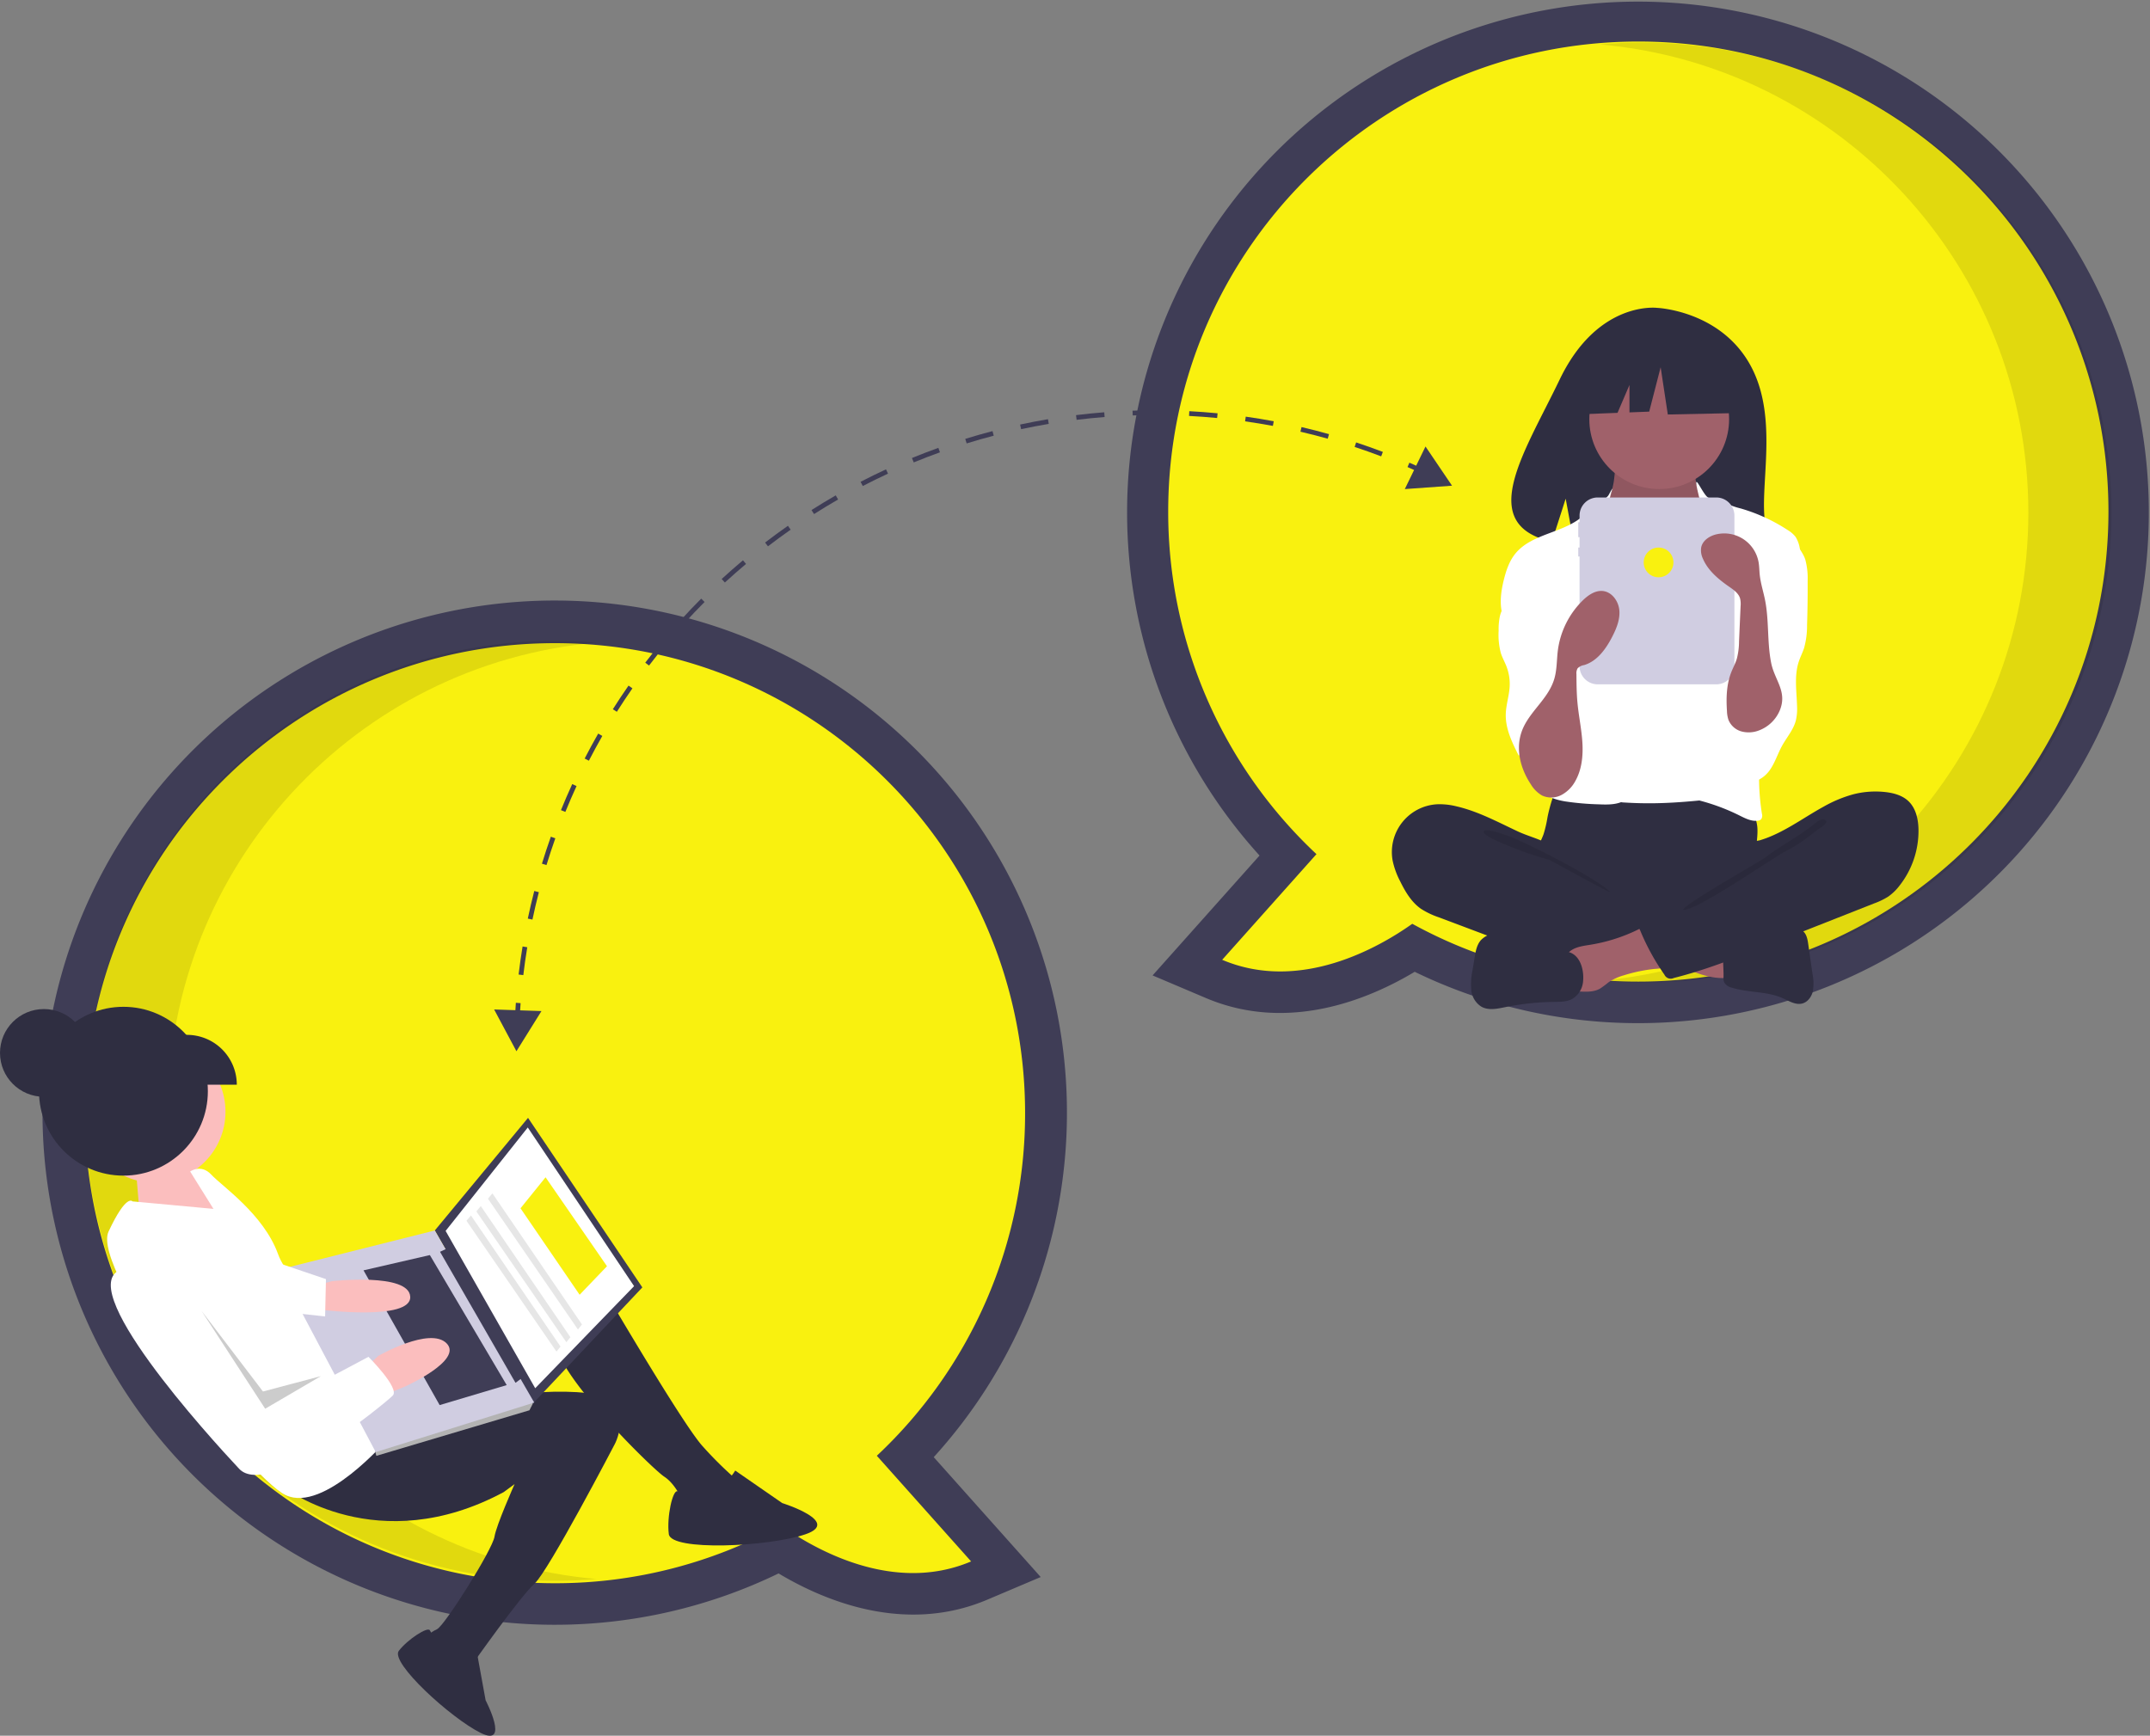 <svg id="bdb04d07-607e-4453-aab0-0c653d7063a3" data-name="Layer 1" xmlns="http://www.w3.org/2000/svg" width="883.929" height="713.746" viewBox="0 0 883.929 713.746"><rect x="0" y="0" width="883.929" height="713.746" fill="#808080" stroke="none"/><title>real_time_collaboration</title><path d="M739.66,492.741c-18.647,11.183-51.869,25.196-85.819,10.795l-21.946-9.309,43.978-49.299a210.034,210.034,0,1,1,63.787,47.813Zm-84.262-189.247A174.541,174.541,0,0,0,710.97,431.911l12.131,11.4-27.674,31.021c14.415-2.925,26.97-10.723,33.336-15.252l8.735-6.216,9.395,5.162a176.343,176.343,0,0,0,84.706,21.667c97.157,0,176.2-79.043,176.2-176.2,0-97.157-79.043-176.2-176.2-176.2S655.398,206.337,655.398,303.494Z" transform="translate(-158.035 -93.127)" fill="#3f3d56"/><path d="M638.315,303.494c0-106.747,86.536-193.283,193.283-193.283s193.283,86.536,193.283,193.283S938.346,496.777,831.598,496.777A192.403,192.403,0,0,1,738.666,473c-13.361,9.506-45.955,28.468-78.154,14.809l38.759-43.448A192.735,192.735,0,0,1,638.315,303.494Z" transform="translate(-158.035 -93.127)" fill="#f9f10f"/><path d="M991.955,303.912c0-100.989-77.456-183.874-176.2-192.523,5.63-.493,11.325-.76,17.083-.76,106.747,0,193.283,86.536,193.283,193.283S939.585,497.196,832.838,497.196c-5.749,0-11.434-.27-17.056-.762C914.512,487.771,991.955,404.892,991.955,303.912Z" transform="translate(-158.035 -93.127)" opacity="0.1" style="isolation:isolate"/><path d="M386.198,761.252A210.59,210.59,0,1,1,541.923,692.32l43.978,49.299-21.946,9.309c-33.95,14.401-67.172.388-85.819-10.795A210.856,210.856,0,0,1,386.198,761.252Zm0-386.566c-97.157,0-176.2,79.043-176.2,176.2,0,97.157,79.043,176.2,176.2,176.2a176.343,176.343,0,0,0,84.706-21.667l9.395-5.162,8.735,6.215c6.366,4.529,18.921,12.327,33.336,15.252l-27.674-31.021,12.131-11.4a174.541,174.541,0,0,0,55.572-128.418C562.398,453.729,483.355,374.686,386.198,374.686Z" transform="translate(-158.035 -93.127)" fill="#3f3d56"/><path d="M579.481,550.885c0-106.747-86.536-193.283-193.283-193.283S192.915,444.138,192.915,550.885s86.536,193.283,193.283,193.283a192.404,192.404,0,0,0,92.932-23.777c13.361,9.506,45.955,28.468,78.154,14.809L518.525,691.753A192.735,192.735,0,0,0,579.481,550.885Z" transform="translate(-158.035 -93.127)" fill="#f9f10f"/><path d="M227.081,549.909c0-100.989,77.456-183.874,176.2-192.523-5.63-.493-11.325-.76-17.083-.76-106.747,0-193.283,86.536-193.283,193.283s86.536,193.283,193.283,193.283c5.749,0,11.434-.27,17.056-.762C304.523,733.768,227.081,650.889,227.081,549.909Z" transform="translate(-158.035 -93.127)" opacity="0.1" style="isolation:isolate"/><path d="M876.973,242.088c-12.646-21.368-37.666-22.364-37.666-22.364s-24.38-3.118-40.02,29.426c-14.577,30.334-34.696,59.621-3.239,66.722l5.682-17.685,3.519,19.002a123.082,123.082,0,0,0,13.459.23c33.688-1.088,65.771.318,64.738-11.77C882.074,289.578,889.141,262.648,876.973,242.088Z" transform="translate(-158.035 -93.127)" fill="#2f2e41"/><path d="M794.253,429.219a49.883,49.883,0,0,1-1.613,6.944c-.791,2.225-2.013,4.283-2.737,6.531-2.306,7.166.891,15.156,5.998,20.688a33.759,33.759,0,0,0,16.459,9.774,67.152,67.152,0,0,0,14.145,1.486c13.146.446,26.631.845,39.088-3.38a67.914,67.914,0,0,0,11.356-5.159,8.502,8.502,0,0,0,2.947-2.32,8.109,8.109,0,0,0,1.063-4.76c-.028-5.573-1.158-11.118-.89-16.684.149-3.083.726-6.164.442-9.238a17.043,17.043,0,0,0-13.025-14.681c-3.534-.759-7.199-.345-10.797.001a275.284,275.284,0,0,1-28.099,1.256c-9.586-.061-19.112-1.524-28.65-1.677-2.821-.045-2.764.824-3.662,3.554A66.496,66.496,0,0,0,794.253,429.219Z" transform="translate(-158.035 -93.127)" fill="#2f2e41"/><path d="M821.456,291.605c-.461,2.412-.959,4.912-2.408,6.894-1.668,2.281-4.387,3.584-6.181,5.766-2.7,3.285-2.855,7.908-2.866,12.16-.01,3.917.069,8.096,2.254,11.348a19.831,19.831,0,0,0,5.684,5.011c8.193,5.521,17.046,11.141,26.924,11.324,4.093.075,8.481-.982,11.174-4.064a16.778,16.778,0,0,0,2.705-4.827,64.095,64.095,0,0,0,4.537-19.512,22.911,22.911,0,0,0-.864-9.373c-1.2-3.346-3.626-6.099-5.23-9.271A20.638,20.638,0,0,1,855.198,284.849a1.318,1.318,0,0,0-.07-.885,1.289,1.289,0,0,0-1.062-.43l-19.586-1.41a42.625,42.625,0,0,1-5.438-.622c-1.056-.215-3.845-1.714-4.851-1.315C822.327,280.924,821.838,289.605,821.456,291.605Z" transform="translate(-158.035 -93.127)" fill="#a0616a"/><path d="M821.456,292.217c-.461,2.412-.959,4.912-2.408,6.894-1.668,2.28-4.387,3.584-6.181,5.766-2.7,3.285-2.855,7.908-2.866,12.16-.01,3.917.069,8.096,2.254,11.348A19.831,19.831,0,0,0,817.938,333.396c8.193,5.521,17.046,11.141,26.924,11.324,4.093.075,8.481-.982,11.174-4.064a16.777,16.777,0,0,0,2.705-4.827,64.095,64.095,0,0,0,4.537-19.512,22.911,22.911,0,0,0-.864-9.373c-1.2-3.346-3.626-6.099-5.23-9.271A20.638,20.638,0,0,1,855.198,285.46a1.318,1.318,0,0,0-.07-.885,1.289,1.289,0,0,0-1.062-.431l-19.586-1.41a42.623,42.623,0,0,1-5.438-.622c-1.056-.215-3.845-1.714-4.851-1.315C822.327,281.535,821.838,290.217,821.456,292.217Z" transform="translate(-158.035 -93.127)" opacity="0.1"/><circle cx="682.151" cy="172.37" r="28.735" fill="#a0616a"/><path d="M825.486,329.856a17.623,17.623,0,0,0,5.047,4.033,15.859,15.859,0,0,0,6.305,1.201c5.18.146,10.795-.803,14.398-4.527,4.645-4.8,4.492-12.543,8.133-18.143a4.041,4.041,0,0,1,1.173-1.283,3.803,3.803,0,0,1,1.995-.459c4.598-.043,8.604,2.939,12.219,5.781a16.095,16.095,0,0,1,4.301,4.381,14.849,14.849,0,0,1,1.45,4.441c1.794,8.757,2.375,17.711,2.951,26.631.318,4.927.637,9.859.613,14.796-.078,16.266-3.859,32.26-7.618,48.086-.484,2.039-1.147,4.318-3.002,5.295a7.402,7.402,0,0,1-2.619.639c-10.769,1.265-21.559,2.531-32.401,2.698q-6.346.098-12.687-.307a6.834,6.834,0,0,1-2.137-.373,6.027,6.027,0,0,1-2.33-1.979c-5.864-7.39-6.21-17.606-6.173-27.04q.137-34.597,2.472-69.138c.129-1.901.157-4.209-1.213-5.704A71.41,71.41,0,0,0,825.486,329.856Z" transform="translate(-158.035 -93.127)" fill="#fff"/><path d="M819.399,296.677c-.971,1.757-8.126,6.119-9.507,7.575-7.718,8.135-21.804,7.83-28.863,16.543-2.483,3.066-3.774,6.918-4.723,10.747-1.342,5.416-2.059,11.323.19,16.43,2.163,4.914,6.718,8.311,9.81,12.701,3.395,4.82,4.921,10.672,6.384,16.383,1.08,4.217,2.169,8.538,1.748,12.871-.478,4.926-2.862,9.436-4.269,14.181s-1.65,10.396,1.604,14.125c2.391,2.739,6.141,3.826,9.725,4.436a111.727,111.727,0,0,0,13.861,1.207c4.097.181,8.614.216,11.764-2.41,2.485-2.073,3.566-5.436,3.705-8.669s-.533-6.438-.954-9.646c-.437-3.326-.605-6.681-.745-10.033q-.945-22.559-.258-45.147a38.42,38.42,0,0,0-.457-9.368c-.879-4.028-3.056-7.628-4.872-11.329a42.873,42.873,0,0,1-4.753-22.648C819.338,296.566,822.853,290.426,819.399,296.677Z" transform="translate(-158.035 -93.127)" fill="#fff"/><path d="M859.751,297.289c1.478,1.519,6.501,2.02,8.382,2.999a29.368,29.368,0,0,0,5.51,1.908,71.532,71.532,0,0,1,19.356,8.884,11.747,11.747,0,0,1,3.237,2.796,12.816,12.816,0,0,1,1.791,5.056c.921,4.561,1.846,9.177,1.639,13.825-.22,4.934-1.706,9.713-3.18,14.427L890.976,364.797c-4.112,13.147-8.251,26.424-9.408,40.151a94.445,94.445,0,0,0,.848,22.804,2.704,2.704,0,0,1-.278,2.209,2.175,2.175,0,0,1-1.349.621c-2.659.416-5.232-.94-7.642-2.14a84.622,84.622,0,0,0-23.327-7.633,54.232,54.232,0,0,0,7.245-14.936,90.396,90.396,0,0,0,2.189-10.272l2.563-14.823a145.656,145.656,0,0,0,2.199-16.392,20.521,20.521,0,0,0-.357-6.175,29.956,29.956,0,0,0-2.341-5.569c-4.224-8.786-6.206-18.812-4.544-28.418.727-4.204,2.141-8.413,1.551-12.638-.567-4.062.022-7.22-1.02-11.24C853.025,283.838,856.97,294.43,859.751,297.289Z" transform="translate(-158.035 -93.127)" fill="#fff"/><path d="M780.956,334.687c-1.926,3.996-5.145,7.4-6.241,11.698a25.557,25.557,0,0,0-.544,6.114,29.043,29.043,0,0,0,.907,9.194c.612,1.895,1.606,3.643,2.323,5.502a19.948,19.948,0,0,1,1.307,8.151c-.193,3.849-1.501,7.585-1.603,11.438-.161,6.058,2.641,11.754,5.376,17.162A12.617,12.617,0,0,1,800.82,397.941a3.761,3.761,0,0,0,.827-2.741q.303-10.543.585-21.087c.296-10.871.578-21.887-1.923-32.471-1.129-4.778-2.886-9.538-6.107-13.245-1.696-1.952-7.453-7.092-10.237-4.906-1.252.983-.959,3.659-1.158,5.015A21.275,21.275,0,0,1,780.956,334.687Z" transform="translate(-158.035 -93.127)" fill="#fff"/><path d="M900.228,323.172a29.409,29.409,0,0,1,.983,8.845q.056,9.114-.242,18.226a33.977,33.977,0,0,1-1.184,9.227c-.622,1.955-1.581,3.789-2.224,5.738-1.925,5.841-.873,12.175-.708,18.322a20.819,20.819,0,0,1-.504,5.927c-1.016,3.811-3.745,6.89-5.65,10.343-1.809,3.28-2.901,6.956-5.062,10.015s-5.902,5.484-9.528,4.544c-2.747-.712-4.699-3.143-6.05-5.64a27.661,27.661,0,0,1-2.86-17.943c1.356-7.461,5.738-14.08,7.319-21.497,2.17-10.185-1.128-20.695-1.03-31.108a15.037,15.037,0,0,1,.655-4.822c.829-2.379,2.61-4.278,4.255-6.186a78.096,78.096,0,0,0,5.718-7.504c1.178-1.756,2.777-6.273,4.865-6.649C893.643,312.174,899.072,319.571,900.228,323.172Z" transform="translate(-158.035 -93.127)" fill="#fff"/><path d="M756.77,424.689a28.363,28.363,0,0,0-7.89-.839,19.691,19.691,0,0,0-18.282,23.213,33.074,33.074,0,0,0,3.126,8.543c2.092,4.246,4.602,8.483,8.475,11.204a33.011,33.011,0,0,0,7.48,3.56l20.401,7.685c3.001,1.131,6.003,2.261,9.034,3.31a176.701,176.701,0,0,0,47.185,9.38,51.092,51.092,0,0,0,14.65-.742,4.769,4.769,0,0,0,3-1.621,5.139,5.139,0,0,0,.67-2.214l1.255-8.788a7.361,7.361,0,0,0-.107-3.705c-.575-1.477-2.017-2.406-3.391-3.196-13.412-7.703-29.073-11.953-40.362-22.526-2.658-2.489-4.882-6.434-8.111-8.125-3.662-1.917-7.974-3.011-11.759-4.778C773.872,431.189,765.737,426.751,756.77,424.689Z" transform="translate(-158.035 -93.127)" fill="#2f2e41"/><path d="M777.137,436.538c7.211,2.26,37.655,17.914,42.874,23.379-.699.252-24.432-13.048-25.144-13.262A143.389,143.389,0,0,1,775.738,439.914c-1.237-.572-8.034-3.26-7.726-4.821C768.359,433.333,775.857,436.136,777.137,436.538Z" transform="translate(-158.035 -93.127)" opacity="0.1"/><path d="M867.098,495.305a1.694,1.694,0,0,0,1.143-.336,1.766,1.766,0,0,0,.357-1.315l-.034-11.973c-3.443-1.64-7.294-2.166-11.074-2.671L839.853,476.651c.405.054-2.758,7.597-2.273,8.604.855,1.775,7.387,3.348,9.231,4.186C853.22,492.353,859.88,495.556,867.098,495.305Z" transform="translate(-158.035 -93.127)" fill="#a0616a"/><path d="M811.76,481.639c-3.33.53-7.047.999-9.204,3.592-2.735,3.287-1.571,8.188-.266,12.26a3.975,3.975,0,0,0,4.637,3.317c3.037.192,6.269.343,8.923-1.147a39.106,39.106,0,0,0,3.466-2.576,22.223,22.223,0,0,1,6.373-2.913,64.441,64.441,0,0,1,12.792-2.636,19.895,19.895,0,0,0,5.039-.888,5.584,5.584,0,0,0,3.549-3.446c.615-2.176-.65-4.394-1.863-6.302a25.142,25.142,0,0,0-5.364-6.63c-3.286-2.553-4.912-.593-8.223,1.04A69.764,69.764,0,0,1,811.76,481.639Z" transform="translate(-158.035 -93.127)" fill="#a0616a"/><path d="M803.057,484.638l-21.145-6.25a27.988,27.988,0,0,0-7.869-1.525,9.446,9.446,0,0,0-7.226,2.922c-1.64,1.924-2.109,4.555-2.518,7.049l-.874,5.337a26.805,26.805,0,0,0-.49,8.196,9.062,9.062,0,0,0,4.201,6.752c2.926,1.596,6.512.817,9.778.149a106.454,106.454,0,0,1,20.038-2.149c2.531-.03,5.186.001,7.422-1.184a9.266,9.266,0,0,0,4.522-7.384C809.313,491.993,807.793,486.038,803.057,484.638Z" transform="translate(-158.035 -93.127)" fill="#2f2e41"/><path d="M875.41,479.192c2.741-.48,5.16-2.038,7.787-2.958,3.697-1.294,7.704-1.294,11.621-1.28a7.46,7.46,0,0,1,4.166.834c1.725,1.149,2.168,3.447,2.461,5.499l1.77,12.38a19.428,19.428,0,0,1,.145,7.014c-.519,2.294-2.083,4.506-4.36,5.098-2.765.719-5.476-1.047-8.086-2.208-6.525-2.9-14.11-2.159-20.914-4.326a4.687,4.687,0,0,1-3.13-2.238,5.093,5.093,0,0,1-.244-2.139c.117-3.979-.723-9.413.475-13.216C868.178,478.231,872.35,479.192,875.41,479.192Z" transform="translate(-158.035 -93.127)" fill="#2f2e41"/><path d="M920.157,419.706a36.719,36.719,0,0,1,12.935-.884c3.458.381,7.021,1.343,9.546,3.737,3.073,2.913,4.06,7.419,4.143,11.652a36.404,36.404,0,0,1-7.912,23.249,21.096,21.096,0,0,1-4.524,4.355,29.776,29.776,0,0,1-5.886,2.836l-45.687,18.02c-12.019,4.741-24.081,9.495-36.618,12.621a2.854,2.854,0,0,1-3.84-1.392,94.654,94.654,0,0,1-10.013-18.317,1.234,1.234,0,0,1,.546-1.946l32.315-18.567a32.674,32.674,0,0,0,6.577-4.532,16.329,16.329,0,0,0,3.377-4.701c.67-1.399.732-4.701,1.588-5.735.838-1.013,3.703-1.093,5.027-1.492a45.613,45.613,0,0,0,5.473-2.069c7.229-3.234,13.666-7.932,20.595-11.719A52.844,52.844,0,0,1,920.157,419.706Z" transform="translate(-158.035 -93.127)" fill="#2f2e41"/><path d="M901.838,433.572c-5.552,4.17-12.74,8.003-18.243,12.283-1.878,1.461-33.183,19.061-33.626,21.398,5.133.865,37.834-22.012,42.513-24.294s8.826-5.502,12.936-8.697c1.047-.814,5.486-3.262,2.479-4.172C906.203,429.577,903.088,432.739,901.838,433.572Z" transform="translate(-158.035 -93.127)" opacity="0.1"/><path d="M863.637,297.693H814.902a7.465,7.465,0,0,0-7.465,7.465v2.734h-.53v6.114h.53v4.28h-.53v3.668h.53V367.065a7.465,7.465,0,0,0,7.465,7.465h48.735a7.465,7.465,0,0,0,7.465-7.465V305.158A7.465,7.465,0,0,0,863.637,297.693Z" transform="translate(-158.035 -93.127)" fill="#d0cde1"/><polygon points="713.347 146.901 688.629 133.953 654.494 139.25 647.432 170.442 665.012 169.765 669.923 158.306 669.923 169.577 678.035 169.265 682.743 151.02 685.686 170.442 714.524 169.853 713.347 146.901" fill="#2f2e41"/><path d="M787.423,415.666a12.844,12.844,0,0,0,4.614,4.59,9.023,9.023,0,0,0,7.931-.213,13.961,13.961,0,0,0,5.724-5.739c2.686-4.744,3.243-10.42,2.907-15.861s-1.497-10.799-2.011-16.226c-.374-3.945-.404-7.914-.434-11.877a3.95,3.95,0,0,1,.499-2.402,4.716,4.716,0,0,1,2.65-1.323c5.422-1.611,9.02-6.693,11.6-11.726,1.723-3.361,3.221-7.035,2.889-10.797s-3.036-7.552-6.793-7.936c-3.097-.316-5.957,1.651-8.192,3.819A35.127,35.127,0,0,0,798.522,360.532c-.49,3.825-.35,7.754-1.39,11.468-2.221,7.929-9.172,12.79-12.636,19.925C780.679,399.785,782.786,408.71,787.423,415.666Z" transform="translate(-158.035 -93.127)" fill="#a0616a"/><path d="M889.703,385.375a14.984,14.984,0,0,1-8.403,8.074,11.606,11.606,0,0,1-7.305.447,8.1,8.1,0,0,1-5.351-4.787,12.895,12.895,0,0,1-.603-3.595c-.348-5.347-.213-10.857,1.729-15.851.749-1.926,1.759-3.753,2.35-5.733a28.752,28.752,0,0,0,.885-6.997l.638-14.589a9.494,9.494,0,0,0-.217-3.163c-.637-2.111-2.61-3.483-4.42-4.742-4.372-3.04-8.692-6.588-10.81-11.473a8.047,8.047,0,0,1-.747-4.752c.597-2.897,3.521-4.772,6.411-5.404a14.339,14.339,0,0,1,17.191,11.555c.286,1.646.282,3.328.449,4.991.355,3.527,1.475,6.927,2.175,10.401,1.725,8.559.831,17.407,2.537,25.964C887.64,372.877,893.019,377.546,889.703,385.375Z" transform="translate(-158.035 -93.127)" fill="#a0616a"/><circle cx="681.886" cy="231.272" r="6.114" fill="#f9f10f"/><circle cx="18.037" cy="432.969" r="18.035" fill="#2f2e41"/><polygon points="83.411 486.51 74.327 477.68 56.086 483.346 57.838 504.467 95.344 502.725 83.822 487.069 83.411 486.51" fill="#fbbebe"/><circle cx="63.543" cy="457.171" r="29.158" fill="#fbbebe"/><path d="M402.592,617.061s35.821,61.559,44.346,70.8a154.739,154.739,0,0,0,12.935,12.892s-4.008,13.293-10.391,12.819a30.042,30.042,0,0,1-10.529-2.595s-2.849-7.385-7.818-10.624-45.568-43.18-44.619-55.946S402.592,617.061,402.592,617.061Z" transform="translate(-158.035 -93.127)" fill="#2f2e41"/><path d="M275.023,704.908s38.193,29.644,90.099,1.789l4.473-3.292s-7.549,16.982-8.249,21.586c-.812,5.338-20.466,36.61-23.673,38.108s-3.914,2.88-3.914,2.88l13.61,14.981,5.032-3.703s19.622-27.801,25.361-32.886S410.845,686.84,410.845,686.84s10.454-19.761-15.636-21.247-38.096,5.625-38.096,5.625l-46.304,7.356Z" transform="translate(-158.035 -93.127)" fill="#2f2e41"/><path d="M460.316,697.841l19.318,13.366s24.646,7.722,9.464,12.86-55.188,6.997-56.095-.092,1.578-18.249,3.574-17.638S452.425,710.544,460.316,697.841Z" transform="translate(-158.035 -93.127)" fill="#2f2e41"/><path d="M354.111,772.666l3.576,19.635s10.167,19.444-2.04,13.411-37.357-28.95-33.643-33.754,11.911-10.015,12.743-8.449S341.739,775.556,354.111,772.666Z" transform="translate(-158.035 -93.127)" fill="#2f2e41"/><path d="M317.275,685.019s-25.963,30.312-41.725,22.949-80.249-92.648-72.886-108.41S212.497,587.15,212.497,587.15l33.297,3.079-9.58-15.361s4.473-3.292,8.736,1.329,21.375,16.162,27.337,32.462,23.464,15.487,23.464,15.487Z" transform="translate(-158.035 -93.127)" fill="#fff"/><polygon points="264.085 529.388 219.08 577.161 178.764 505.981 217.091 459.674 264.085 529.388" fill="#3f3d56"/><polygon points="260.688 528.871 220.04 570.852 183.206 506.16 216.986 463.631 260.688 528.871" fill="#fff"/><polygon points="216.875 575.336 219.08 577.161 217.666 579.925 154.735 598.655 154.14 596.499 157.003 593.538 216.875 575.336" fill="#b3b3b3"/><polygon points="219.639 576.75 154.472 597.125 114.747 522.062 178.764 505.981 219.639 576.75" fill="#d0cde1"/><polygon points="214.733 566.569 211.937 568.626 180.907 514.748 184.114 513.25 214.733 566.569" fill="#3f3d56"/><polygon points="208.318 569.565 180.751 577.785 149.457 522.377 176.729 516.099 208.318 569.565" fill="#3f3d56"/><path d="M288.692,621.582l5.708-1.614s31.83-3.599,32.294,6.402-36.567,5.361-36.567,5.361l-4.938-6.71Z" transform="translate(-158.035 -93.127)" fill="#fbbebe"/><path d="M316.61,666.546l7.944-3.26s23.98-10.752,17.101-17.757-28.095,5.16-28.095,5.16l-4.062,3.851Z" transform="translate(-158.035 -93.127)" fill="#fbbebe"/><path d="M309.53,651.069s12.935,12.892,9.992,15.92-51.209,42.857-63.173,30.113-70.257-76.728-47.575-82.215,28.676,7.342,28.676,7.342l29.944,51.23Z" transform="translate(-158.035 -93.127)" fill="#fff"/><polygon points="112.763 518.781 134.011 525.986 133.664 541.326 111.192 538.901 112.763 518.781" fill="#fff"/><polygon points="131.914 565.887 109.021 579.287 82.865 539.06 108.113 572.197 131.914 565.887" opacity="0.2"/><circle cx="50.745" cy="448.718" r="34.712" fill="#2f2e41"/><polygon points="238.3 532.417 213.995 496.862 224.298 484.108 249.553 520.688 238.3 532.417" fill="#f9f10f"/><polygon points="237.615 546.712 200.613 492.919 202.438 490.714 239.267 544.634 237.615 546.712" fill="#e6e6e6"/><polygon points="232.847 551.945 195.845 498.152 197.67 495.947 234.499 549.868 232.847 551.945" fill="#e6e6e6"/><polygon points="228.785 555.796 191.783 502.003 193.608 499.798 230.437 553.719 228.785 555.796" fill="#e6e6e6"/><path d="M66.117,425.544h10.738a20.5,20.5,0,0,1,20.5,20.5v0a0,0,0,0,1,0,0H66.117a0,0,0,0,1,0,0V425.544A0,0,0,0,1,66.117,425.544Z" fill="#2f2e41"/><path d="M372.067,505.626l-1.947-.145c-.075,1.012-.13,2.03-.194,3.046l-8.738-.293,9.166,17.175,10.294-16.524-8.77-.294C371.941,507.603,371.993,506.612,372.067,505.626Z" transform="translate(-158.035 -93.127)" fill="#3f3d56"/><path d="M423.317,365.625l1.552,1.185c2.328-3.049,4.759-6.093,7.227-9.047l-1.499-1.252C428.111,359.488,425.662,362.554,423.317,365.625Z" transform="translate(-158.035 -93.127)" fill="#3f3d56"/><path d="M438.272,347.728l1.441,1.317c2.59-2.837,5.279-5.654,7.992-8.374L446.323,339.292C443.59,342.032,440.881,344.87,438.272,347.728Z" transform="translate(-158.035 -93.127)" fill="#3f3d56"/><path d="M454.736,331.219l1.32,1.439c2.833-2.601,5.757-5.17,8.693-7.636l-1.256-1.495C460.536,326.011,457.59,328.599,454.736,331.219Z" transform="translate(-158.035 -93.127)" fill="#3f3d56"/><path d="M409.991,384.779l1.65,1.043c2.052-3.246,4.207-6.494,6.404-9.653l-1.602-1.115C414.229,378.236,412.058,381.508,409.991,384.779Z" transform="translate(-158.035 -93.127)" fill="#3f3d56"/><path d="M472.579,316.227l1.189,1.548c3.051-2.342,6.189-4.644,9.328-6.84l-1.119-1.6C478.813,311.549,475.652,313.867,472.579,316.227Z" transform="translate(-158.035 -93.127)" fill="#3f3d56"/><path d="M398.406,405.043l1.736.892c1.759-3.42,3.619-6.848,5.528-10.186l-1.695-.97C402.051,398.143,400.178,401.596,398.406,405.043Z" transform="translate(-158.035 -93.127)" fill="#3f3d56"/><path d="M379.574,459.997l-1.89-.487c-.965,3.746-1.858,7.566-2.655,11.354l1.91.402C377.731,467.507,378.617,463.715,379.574,459.997Z" transform="translate(-158.035 -93.127)" fill="#3f3d56"/><path d="M491.665,302.867l1.048,1.647c3.236-2.059,6.563-4.074,9.889-5.989l-.974-1.692C498.276,298.763,494.925,300.793,491.665,302.867Z" transform="translate(-158.035 -93.127)" fill="#3f3d56"/><path d="M374.808,482.643l-1.927-.317c-.627,3.811-1.177,7.695-1.636,11.543l1.939.231C373.64,490.282,374.186,486.426,374.808,482.643Z" transform="translate(-158.035 -93.127)" fill="#3f3d56"/><path d="M388.661,426.266l1.808.735c1.448-3.563,2.996-7.144,4.603-10.642l-1.774-.815C391.679,419.069,390.119,422.677,388.661,426.266Z" transform="translate(-158.035 -93.127)" fill="#3f3d56"/><path d="M380.841,448.286l1.868.57c1.126-3.684,2.349-7.39,3.637-11.016l-1.84-.653C383.208,440.84,381.975,444.574,380.841,448.286Z" transform="translate(-158.035 -93.127)" fill="#3f3d56"/><path d="M623.732,263.954c3.828-.133,7.725-.185,11.58-.149l.017-1.952c-3.882-.036-7.809.017-11.664.15Z" transform="translate(-158.035 -93.127)" fill="#3f3d56"/><path d="M511.845,291.25l.898,1.733c3.409-1.766,6.899-3.478,10.374-5.088l-.821-1.771C518.796,287.745,515.279,289.47,511.845,291.25Z" transform="translate(-158.035 -93.127)" fill="#3f3d56"/><path d="M669.93,266.388c3.808.539,7.652,1.17,11.424,1.876l.358-1.919c-3.8-.711-7.672-1.347-11.51-1.89Z" transform="translate(-158.035 -93.127)" fill="#3f3d56"/><path d="M692.685,270.645c3.739.873,7.512,1.844,11.213,2.884l.528-1.88c-3.728-1.048-7.529-2.025-11.297-2.905Z" transform="translate(-158.035 -93.127)" fill="#3f3d56"/><path d="M714.969,276.91c3.645,1.203,7.317,2.505,10.911,3.871l.694-1.825c-3.622-1.377-7.319-2.689-10.992-3.9Z" transform="translate(-158.035 -93.127)" fill="#3f3d56"/><path d="M646.886,264.159c3.845.202,7.729.491,11.547.86l.189-1.943c-3.847-.372-7.761-.664-11.633-.867Z" transform="translate(-158.035 -93.127)" fill="#3f3d56"/><path d="M600.423,263.829l.238,1.938c3.805-.468,7.679-.858,11.514-1.16l-.153-1.947C608.158,262.964,604.256,263.357,600.423,263.829Z" transform="translate(-158.035 -93.127)" fill="#3f3d56"/><path d="M554.878,273.596l.578,1.865c3.669-1.136,7.413-2.204,11.129-3.176l-.494-1.888C562.347,271.375,558.574,272.451,554.878,273.596Z" transform="translate(-158.035 -93.127)" fill="#3f3d56"/><path d="M532.961,281.468l.741,1.806c3.55-1.457,7.175-2.851,10.777-4.145l-.66-1.837C540.19,278.596,536.537,280.001,532.961,281.468Z" transform="translate(-158.035 -93.127)" fill="#3f3d56"/><path d="M577.434,267.698l.409,1.909c3.751-.804,7.575-1.536,11.367-2.174l-.324-1.926C585.066,266.152,581.212,266.888,577.434,267.698Z" transform="translate(-158.035 -93.127)" fill="#3f3d56"/><path d="M755.01,292.853l-10.91-16.123-3.836,7.897c-.929-.415-1.852-.838-2.78-1.24l-.776,1.792c.906.392,1.801.803,2.702,1.205l-3.818,7.859Z" transform="translate(-158.035 -93.127)" fill="#3f3d56"/></svg>